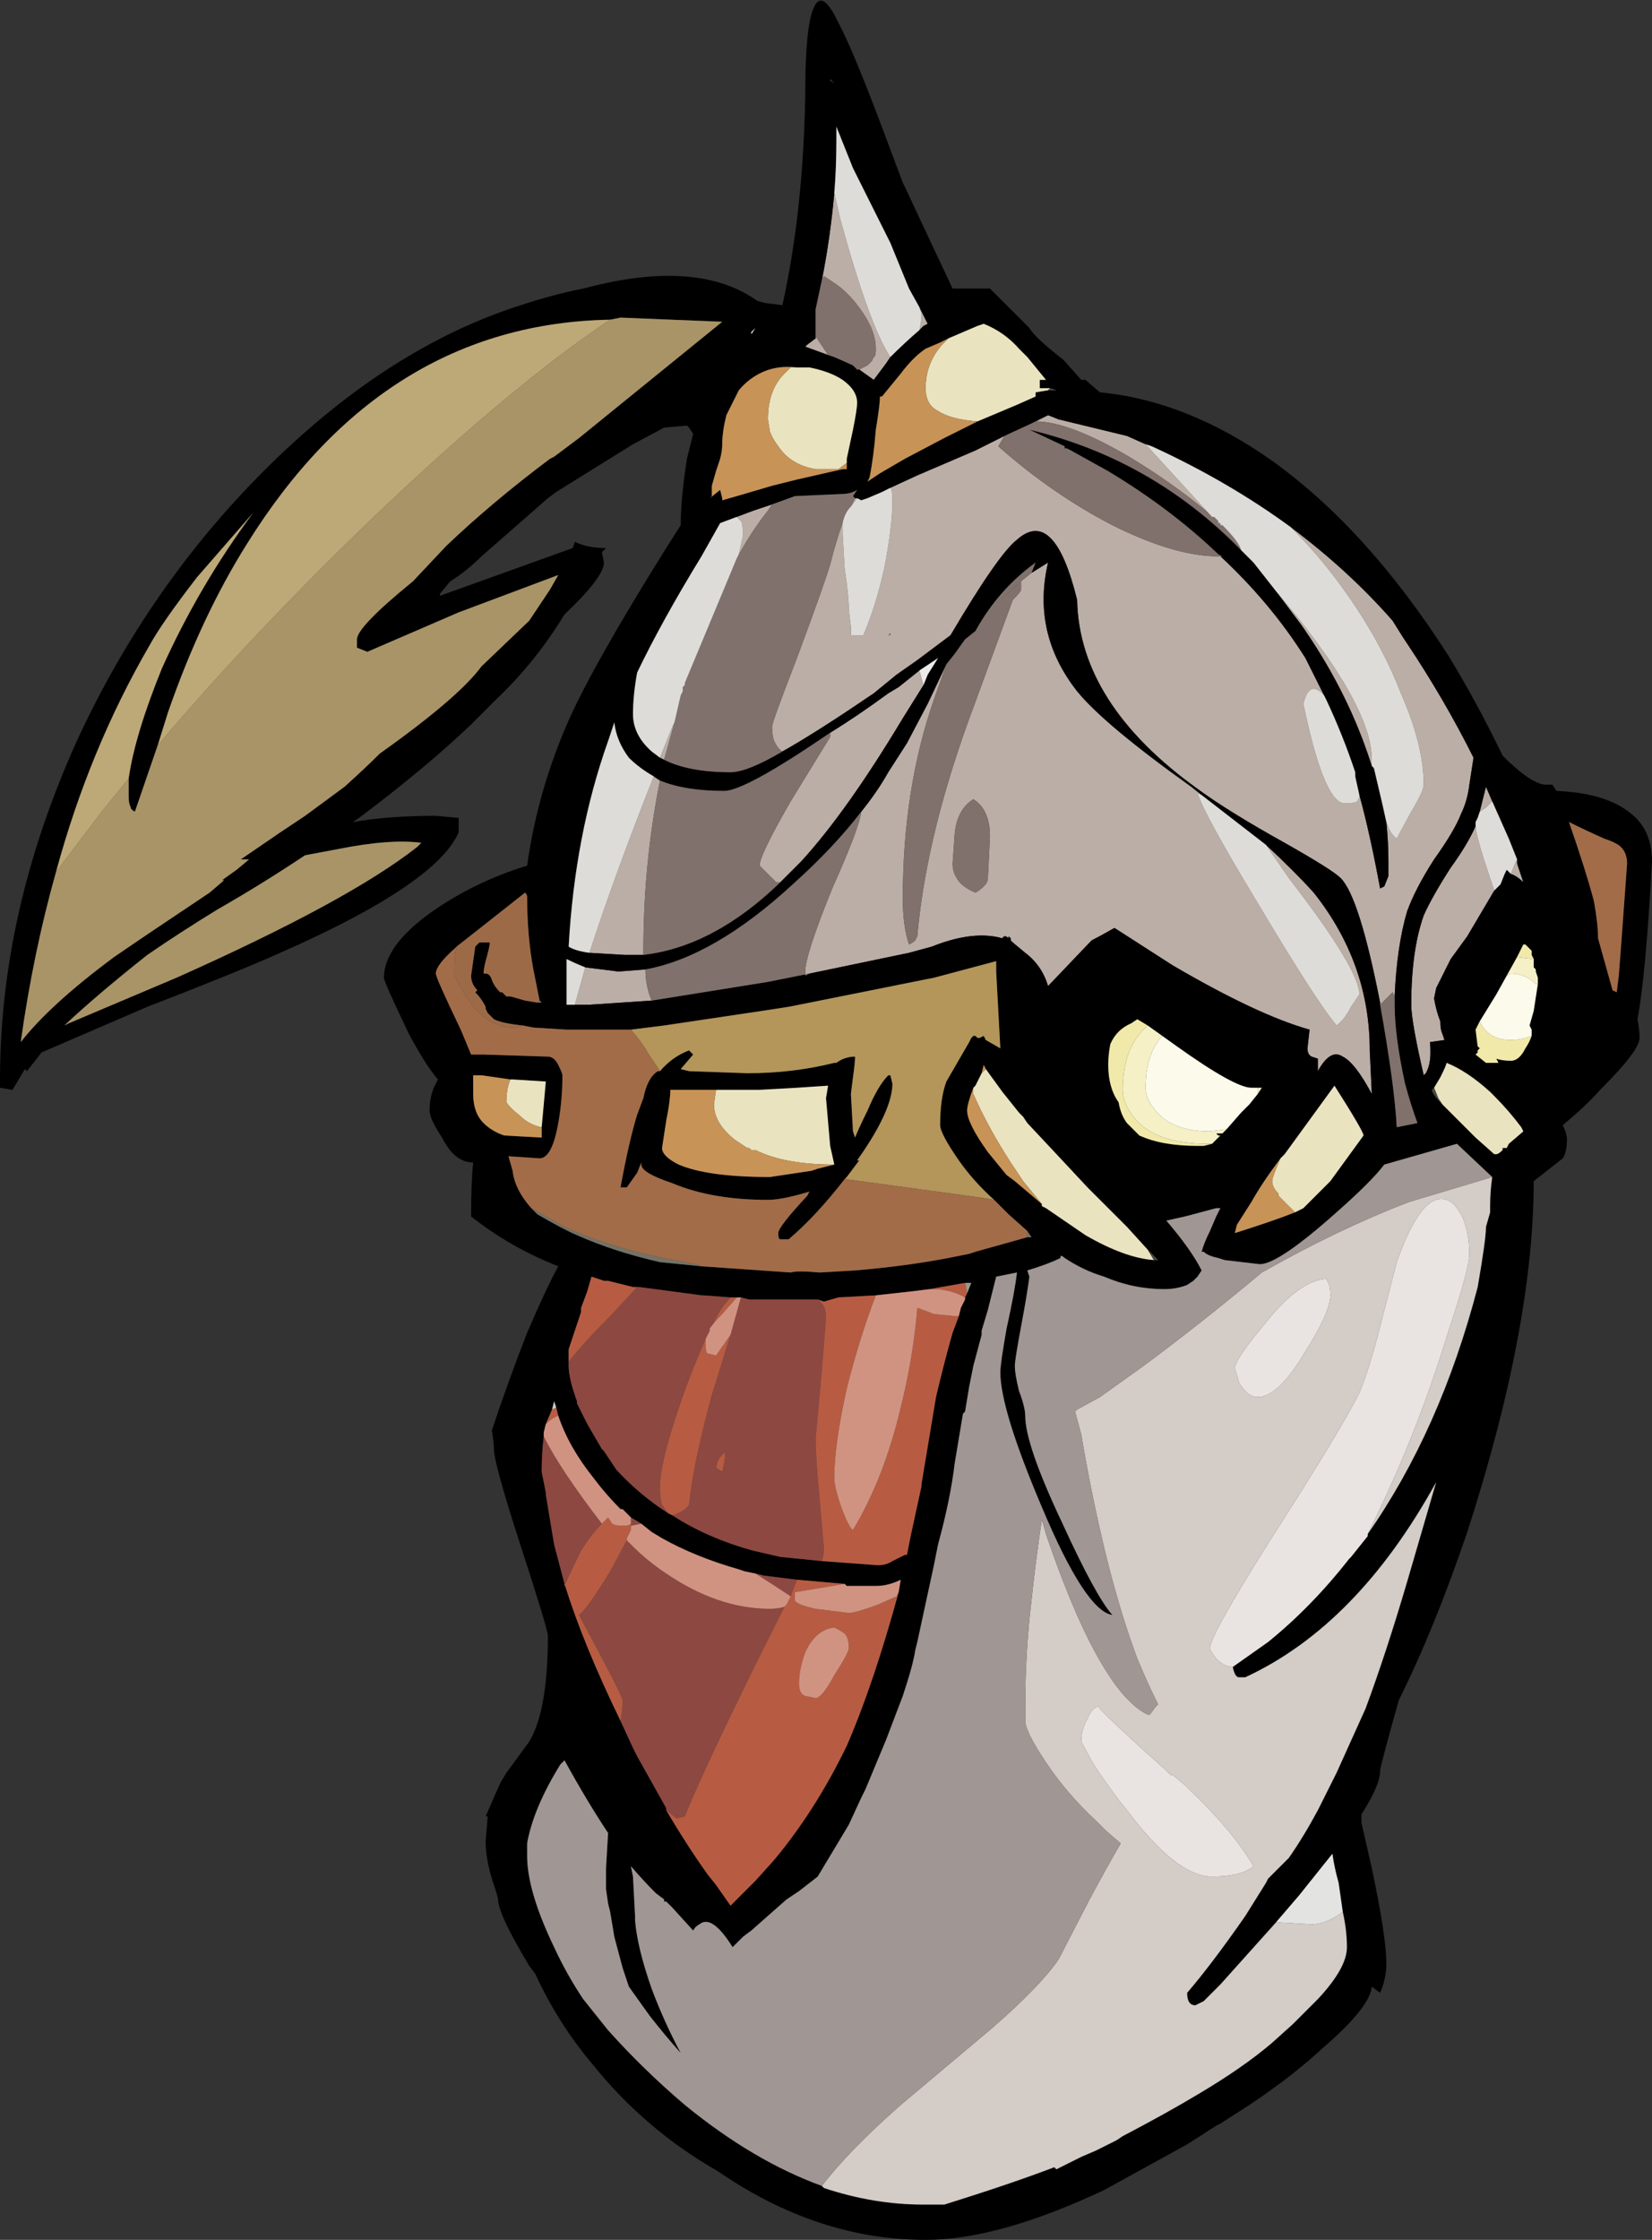 <?xml version="1.0" encoding="UTF-8" standalone="no"?>
<svg xmlns:ffdec="https://www.free-decompiler.com/flash" xmlns:xlink="http://www.w3.org/1999/xlink" ffdec:objectType="frame" height="377.65px" width="278.6px" xmlns="http://www.w3.org/2000/svg">
  <rect width="100%" height="100%" fill="#333333" stroke="none"/>
  <g transform="matrix(1.0, 0.0, 0.0, 1.0, 183.05, 193.55)">
    <use ffdec:characterId="1810" height="53.95" transform="matrix(7.0, 0.0, 0.0, 7.0, -183.05, -193.55)" width="39.8" xlink:href="#shape0"/>
  </g>
  <defs>
    <g id="shape0" transform="matrix(1.0, 0.0, 0.0, 1.0, 26.15, 27.65)">
      <path d="M4.95 -14.95 Q6.35 -13.9 7.4 -12.7 L7.65 -12.3 7.75 -12.15 Q8.65 -10.8 9.35 -9.4 L9.25 -8.75 Q9.2 -8.35 9.05 -8.05 8.9 -7.65 8.4 -6.95 7.95 -6.25 7.75 -5.7 7.5 -4.85 7.45 -3.65 L7.4 -3.75 7.1 -3.45 7.1 -3.5 Q6.6 -6.05 6.15 -6.5 5.95 -6.7 4.8 -7.35 3.45 -8.1 2.7 -8.65 -0.15 -10.7 -0.2 -13.2 -0.75 -15.45 -1.65 -14.65 -2.1 -14.3 -3.25 -12.35 L-4.05 -11.75 -4.55 -11.4 -5.1 -10.95 -5.25 -10.85 Q-6.5 -10.0 -7.3 -9.55 -7.4 -9.6 -7.5 -9.8 -7.55 -9.95 -7.55 -10.15 -7.55 -10.25 -6.95 -11.8 -6.3 -13.55 -6.15 -14.05 -6.0 -14.65 -5.85 -15.05 L-5.85 -14.8 -5.8 -13.95 Q-5.7 -13.3 -5.7 -12.95 L-5.65 -12.55 -5.65 -12.35 -5.35 -12.35 Q-5.05 -13.05 -4.85 -13.95 -4.65 -14.95 -4.65 -15.6 -4.65 -15.85 -4.7 -15.9 L-4.05 -16.2 -2.65 -16.8 -1.95 -17.15 -2.1 -16.9 Q-0.8 -15.75 0.65 -15.0 2.15 -14.25 3.2 -14.25 L3.3 -14.25 3.2 -14.3 Q4.45 -13.15 5.3 -11.8 L5.75 -10.9 Q5.4 -11.3 5.25 -10.7 5.75 -8.3 6.25 -8.3 6.5 -8.3 6.55 -8.35 L6.6 -8.45 6.6 -8.5 Q6.85 -7.6 7.1 -6.25 L7.2 -6.3 7.3 -6.55 7.3 -6.9 Q7.3 -7.35 7.25 -7.85 7.35 -7.55 7.5 -7.45 7.55 -7.55 7.85 -8.1 8.15 -8.6 8.15 -8.75 8.15 -9.7 7.6 -10.95 7.1 -12.25 6.15 -13.55 5.6 -14.3 4.95 -14.95 M-10.15 -9.35 L-10.25 -9.4 -9.95 -10.15 -9.9 -10.25 -10.15 -9.35 M-8.4 -15.2 L-8.0 -15.35 -7.55 -15.5 -7.65 -15.35 Q-8.05 -14.85 -8.4 -14.2 L-8.35 -14.3 -8.25 -14.75 Q-8.25 -15.05 -8.3 -15.1 L-8.4 -15.2 M-5.55 -15.65 L-5.5 -15.65 -5.65 -15.45 -5.55 -15.65 M-1.2 -17.5 L-0.9 -17.65 -0.65 -17.55 1.0 -17.15 1.45 -16.95 3.05 -15.2 2.9 -15.35 Q2.05 -16.05 1.05 -16.65 -0.4 -17.5 -1.2 -17.5 M3.75 -14.4 L4.05 -14.1 3.75 -14.4 M4.6 -13.4 Q6.9 -10.7 6.9 -9.35 L6.9 -9.2 6.8 -9.5 Q6.25 -11.1 5.2 -12.6 L4.6 -13.4 M9.8 -8.35 L9.65 -8.2 9.5 -8.1 9.65 -8.7 9.8 -8.35 M9.4 -7.75 Q9.4 -7.6 9.6 -6.95 9.8 -6.35 9.85 -6.2 L9.2 -5.1 8.8 -4.55 8.45 -3.85 8.4 -3.6 Q8.45 -3.3 8.55 -3.05 8.55 -2.85 8.6 -2.75 L8.65 -2.6 8.3 -2.55 Q8.35 -2.05 8.2 -1.8 L8.15 -1.75 Q7.85 -3.05 7.85 -3.45 7.85 -4.75 8.15 -5.6 8.35 -6.05 8.8 -6.75 9.2 -7.3 9.4 -7.75 M10.25 -6.6 L10.35 -6.85 10.4 -6.95 10.4 -6.85 10.55 -6.4 Q10.4 -6.55 10.25 -6.6 M-1.3 -13.85 L-0.9 -14.1 Q-1.3 -12.4 -0.2 -11.0 0.45 -10.2 2.55 -8.7 L2.8 -8.5 2.7 -8.55 Q2.85 -8.05 4.15 -5.9 5.55 -3.55 6.05 -2.95 6.25 -3.1 6.4 -3.4 L6.6 -3.7 Q6.6 -4.3 4.9 -6.5 L4.35 -7.3 Q5.05 -6.65 5.5 -6.15 6.85 -4.45 6.85 -2.35 L6.9 -1.3 Q6.5 -2.05 6.2 -2.2 5.9 -2.4 5.6 -1.85 L5.6 -2.15 5.45 -2.2 Q5.35 -2.25 5.35 -2.4 L5.4 -2.85 Q4.15 -3.2 2.1 -4.4 L0.7 -5.3 Q0.35 -5.1 0.15 -5.0 L-0.9 -3.9 Q-1.05 -4.4 -1.45 -4.7 L-1.75 -4.95 -1.8 -5.0 -1.8 -5.05 -1.85 -5.1 -1.85 -5.05 Q-1.95 -5.15 -2.0 -5.05 -2.7 -5.25 -3.7 -4.85 L-4.25 -4.7 -6.65 -4.2 -6.75 -4.15 -6.75 -4.25 Q-6.75 -4.65 -6.1 -6.25 -5.45 -7.7 -5.4 -8.1 -5.0 -8.6 -4.75 -9.05 L-4.3 -9.75 -3.8 -10.7 -3.35 -11.65 -3.65 -10.8 Q-4.4 -8.65 -4.4 -6.0 -4.4 -5.35 -4.25 -4.9 -4.15 -4.95 -4.1 -5.0 L-4.05 -5.1 Q-3.85 -7.4 -2.85 -10.2 L-1.75 -13.2 Q-1.55 -13.4 -1.55 -13.45 L-1.55 -13.65 -1.3 -13.85 M-6.05 -23.0 L-5.9 -22.35 Q-5.2 -19.8 -4.7 -19.05 L-4.8 -18.9 -5.1 -18.5 -5.45 -18.75 Q-5.35 -18.8 -5.25 -18.85 L-5.15 -18.95 -5.1 -19.05 Q-5.05 -19.05 -5.05 -19.25 -5.05 -19.65 -5.35 -20.1 -5.65 -20.55 -6.0 -20.8 L-6.3 -21.0 -6.35 -20.9 Q-6.15 -21.9 -6.05 -23.0 M-4.0 -19.7 Q-3.95 -19.9 -3.95 -20.05 L-3.95 -20.1 -4.0 -20.25 -3.8 -19.85 -3.9 -19.8 -4.0 -19.7 M-6.5 -19.55 L-6.2 -19.1 -6.75 -19.3 -6.7 -19.35 -6.5 -19.5 -6.5 -19.55 M-11.95 -4.7 Q-11.35 -6.55 -10.4 -8.95 L-10.25 -8.85 Q-10.65 -6.85 -10.65 -4.75 L-10.65 -4.65 -11.1 -4.65 -11.95 -4.7 M-6.15 -10.0 Q-5.5 -10.4 -4.75 -10.95 L-4.5 -11.1 -4.0 -11.5 -3.9 -11.15 -4.4 -10.35 Q-5.75 -8.1 -6.85 -6.9 L-7.35 -6.4 -7.45 -6.4 -7.85 -6.8 Q-7.85 -7.05 -7.1 -8.35 L-6.15 -9.9 -6.15 -10.0 M-12.05 -4.35 L-11.25 -4.25 -10.6 -4.3 Q-10.6 -3.9 -10.45 -3.55 L-11.95 -3.45 -12.3 -3.45 -12.05 -4.35 M-1.6 -13.6 L-1.65 -13.55 -2.0 -13.25 -1.6 -13.6 M-4.7 -12.35 L-4.7 -12.4 -4.75 -12.35 -4.7 -12.35 M-2.3 -7.5 Q-2.3 -8.15 -2.7 -8.4 -3.1 -8.15 -3.15 -7.55 L-3.2 -6.85 Q-3.2 -6.65 -3.1 -6.5 -3.0 -6.3 -2.65 -6.15 -2.55 -6.2 -2.45 -6.3 -2.35 -6.4 -2.35 -6.5 L-2.3 -7.5" fill="#bbaea6" fill-rule="evenodd" stroke="none"/>
      <path d="M4.95 -14.95 Q3.45 -16.05 1.6 -16.9 L1.45 -16.95 1.0 -17.15 -0.65 -17.55 -0.9 -17.65 -1.2 -17.5 -1.3 -17.45 -1.95 -17.15 -2.65 -16.8 -4.05 -16.2 -4.7 -15.9 -4.9 -15.8 -5.25 -15.65 -5.4 -15.6 -5.5 -15.65 -5.55 -15.65 -5.6 -15.7 -5.5 -15.85 Q-5.65 -15.75 -5.9 -15.75 L-7.0 -15.7 -7.55 -15.5 -8.0 -15.35 -8.4 -15.2 -8.8 -15.05 -9.25 -14.25 Q-10.2 -12.7 -10.8 -11.45 -10.9 -10.9 -10.9 -10.45 -10.9 -9.95 -10.45 -9.55 L-10.25 -9.4 -10.15 -9.35 Q-9.55 -9.05 -8.55 -9.05 -8.15 -9.05 -7.3 -9.55 -6.5 -10.0 -5.25 -10.85 L-5.1 -10.95 -4.55 -11.4 -4.05 -11.75 -3.25 -12.35 Q-2.1 -14.3 -1.65 -14.65 -0.75 -15.45 -0.2 -13.2 -0.15 -10.7 2.7 -8.65 3.45 -8.1 4.8 -7.35 5.95 -6.7 6.15 -6.5 6.6 -6.05 7.1 -3.5 L7.1 -3.45 Q7.45 -1.5 7.5 -0.5 L8.0 -0.6 Q7.85 -1.0 7.7 -1.55 7.45 -2.7 7.45 -3.45 L7.45 -3.65 Q7.5 -4.85 7.75 -5.7 7.95 -6.25 8.4 -6.95 8.9 -7.65 9.05 -8.05 9.2 -8.35 9.25 -8.75 L9.35 -9.4 Q8.65 -10.8 7.75 -12.15 L7.65 -12.3 7.4 -12.7 Q6.35 -13.9 4.95 -14.95 M4.05 -14.1 L4.6 -13.4 5.2 -12.6 Q6.25 -11.1 6.8 -9.5 L6.9 -9.2 6.95 -9.15 7.15 -8.3 7.25 -7.85 Q7.3 -7.35 7.3 -6.9 L7.3 -6.55 7.2 -6.3 7.1 -6.25 Q6.85 -7.6 6.6 -8.5 L6.5 -8.95 6.5 -9.05 Q6.2 -9.95 5.8 -10.8 L5.75 -10.9 5.3 -11.8 Q4.45 -13.15 3.2 -14.3 2.05 -15.4 0.55 -16.3 L-0.35 -16.8 -0.45 -16.85 -0.5 -16.85 -0.5 -16.9 -1.35 -17.3 Q1.6 -16.6 3.75 -14.4 L4.05 -14.1 M4.5 -16.55 Q6.8 -14.9 8.75 -11.85 9.45 -10.7 10.05 -9.45 10.75 -8.75 11.1 -8.75 L11.25 -8.75 11.35 -8.6 Q12.55 -8.55 13.15 -8.05 13.65 -7.65 13.65 -6.9 13.5 -4.15 13.3 -3.1 13.35 -2.85 13.35 -2.65 13.35 -2.35 12.45 -1.45 L12.4 -1.4 Q12.1 -1.05 11.5 -0.55 11.6 -0.35 11.6 -0.2 11.6 0.1 11.5 0.25 L10.8 0.8 Q10.8 4.3 9.2 9.25 8.4 11.6 7.55 13.3 7.1 14.9 7.1 15.0 7.1 15.35 6.65 16.05 L6.65 16.25 6.9 17.35 Q7.25 19.0 7.25 19.65 7.25 20.0 7.1 20.35 L6.9 20.2 Q6.85 20.7 5.75 21.65 5.0 22.35 3.95 23.05 L3.25 23.5 3.15 23.55 2.45 24.0 0.45 25.1 Q-2.1 26.3 -3.85 26.3 -6.45 26.3 -8.85 24.65 -10.6 23.65 -11.85 22.1 -12.7 21.1 -13.25 19.9 L-13.4 19.7 Q-14.15 18.45 -14.15 18.1 -14.15 18.05 -14.3 17.6 -14.45 17.1 -14.45 16.7 L-14.4 16.1 -14.45 16.1 -14.1 15.3 -13.95 15.05 -13.4 14.3 Q-12.95 13.55 -12.95 11.75 -12.95 11.6 -13.6 9.6 -14.25 7.6 -14.25 7.25 -14.25 7.1 -14.3 6.8 -13.9 5.6 -13.45 4.45 -13.0 3.4 -12.7 2.85 -13.85 2.4 -14.8 1.65 -14.8 0.8 -14.75 0.35 -15.2 0.35 -15.5 -0.25 -15.8 -0.7 -15.8 -0.9 -15.8 -1.2 -15.7 -1.45 L-15.6 -1.65 Q-15.9 -2.0 -16.3 -2.75 -16.9 -4.0 -16.9 -4.1 -16.9 -4.85 -15.8 -5.65 -14.75 -6.4 -13.45 -6.8 -13.2 -8.6 -12.45 -10.3 -11.85 -11.65 -10.1 -14.45 L-9.75 -15.0 Q-9.75 -15.65 -9.6 -16.6 L-9.45 -17.2 -9.55 -17.35 -9.6 -17.4 -10.15 -17.35 -10.9 -16.95 -12.75 -15.8 -12.95 -15.65 -14.55 -14.25 Q-14.9 -13.9 -15.3 -13.65 L-15.55 -13.35 -15.55 -13.3 -12.35 -14.45 -12.3 -14.6 Q-12.0 -14.45 -11.55 -14.45 L-11.65 -14.35 -11.6 -14.1 Q-11.6 -13.75 -12.55 -12.85 -13.25 -11.7 -14.2 -10.8 L-14.8 -10.2 Q-15.9 -9.15 -17.5 -7.95 L-17.65 -7.85 Q-16.8 -8.0 -15.65 -8.0 L-15.1 -7.95 -15.1 -7.6 Q-15.65 -6.35 -19.4 -4.7 -20.4 -4.25 -22.6 -3.4 L-25.15 -2.3 -25.5 -1.85 -25.55 -1.9 -25.85 -1.4 -26.15 -1.45 -26.15 -1.65 Q-26.15 -5.7 -24.3 -9.8 -22.55 -13.6 -19.65 -16.45 -16.75 -19.3 -13.6 -20.3 -12.85 -20.55 -12.1 -20.7 L-11.9 -20.75 Q-9.3 -21.4 -7.9 -20.4 L-7.7 -20.35 -7.3 -20.3 Q-6.8 -22.55 -6.75 -25.35 L-6.75 -25.4 Q-6.75 -27.0 -6.55 -27.45 -6.35 -27.95 -5.95 -27.1 -5.6 -26.45 -4.85 -24.45 L-4.4 -23.25 -4.35 -23.15 Q-3.65 -21.65 -3.2 -20.7 L-2.3 -20.7 -1.35 -19.75 Q-1.2 -19.5 -0.55 -19.0 L-0.5 -18.95 -0.1 -18.5 0.0 -18.5 0.35 -18.2 Q2.45 -18.0 4.5 -16.55 M9.8 -8.35 L9.65 -8.7 9.5 -8.1 9.45 -7.95 9.4 -7.85 9.4 -7.75 Q9.2 -7.3 8.8 -6.75 8.35 -6.05 8.15 -5.6 7.85 -4.75 7.85 -3.45 7.85 -3.05 8.15 -1.75 L8.2 -1.8 Q8.35 -2.05 8.3 -2.55 L8.65 -2.6 8.6 -2.75 Q8.55 -2.85 8.55 -3.05 8.45 -3.3 8.4 -3.6 L8.45 -3.85 8.8 -4.55 9.2 -5.1 9.85 -6.2 10.0 -6.35 10.1 -6.6 10.15 -6.7 10.25 -6.6 Q10.4 -6.55 10.55 -6.4 L10.4 -6.85 10.4 -6.95 10.2 -7.45 9.8 -8.35 M9.9 -8.1 L9.9 -8.1 M2.8 -8.5 L2.55 -8.7 Q0.45 -10.2 -0.2 -11.0 -1.3 -12.4 -0.9 -14.1 L-1.3 -13.85 -1.2 -14.1 Q-2.1 -13.45 -2.65 -12.45 L-2.9 -12.25 -3.15 -11.9 -3.35 -11.65 -3.8 -10.7 -4.3 -9.75 -4.75 -9.05 Q-5.0 -8.6 -5.4 -8.1 -6.05 -7.25 -7.05 -6.35 -8.95 -4.6 -10.6 -4.3 L-11.25 -4.25 -12.05 -4.35 Q-12.3 -4.45 -12.5 -4.55 L-12.5 -3.45 -12.3 -3.45 -11.95 -3.45 -10.45 -3.55 -7.65 -4.0 -6.65 -4.2 -4.25 -4.7 -3.7 -4.85 Q-2.7 -5.25 -2.0 -5.05 -1.95 -5.15 -1.85 -5.05 L-1.85 -5.1 -1.8 -5.05 -1.8 -5.0 -1.75 -4.95 -1.45 -4.7 Q-1.05 -4.4 -0.9 -3.9 L0.15 -5.0 Q0.35 -5.1 0.7 -5.3 L2.1 -4.4 Q4.15 -3.2 5.4 -2.85 L5.35 -2.4 Q5.35 -2.25 5.45 -2.2 L5.6 -2.15 5.6 -1.85 Q5.9 -2.4 6.2 -2.2 6.5 -2.05 6.9 -1.3 L6.85 -2.35 Q6.85 -4.45 5.5 -6.15 5.05 -6.65 4.35 -7.3 L2.8 -8.5 M3.05 -0.1 L3.25 -0.3 3.2 -0.3 3.15 -0.35 3.3 -0.35 3.4 -0.45 3.75 -0.85 3.95 -1.05 4.15 -1.3 4.25 -1.45 4.15 -1.45 4.0 -1.45 Q3.6 -1.45 2.2 -2.45 L1.85 -2.7 1.5 -2.95 1.25 -3.1 1.1 -3.0 Q0.75 -2.85 0.6 -2.5 0.55 -2.25 0.55 -2.0 0.55 -1.45 0.8 -1.1 0.85 -0.8 1.0 -0.6 L1.3 -0.3 Q1.85 -0.05 2.7 -0.05 L2.85 -0.05 3.05 -0.1 M10.8 -4.55 L10.75 -4.65 10.75 -4.75 10.6 -4.9 10.55 -4.9 10.4 -4.6 10.15 -4.15 9.9 -3.7 9.5 -3.05 9.4 -2.85 9.45 -2.45 9.5 -2.4 9.45 -2.35 9.45 -2.3 9.4 -2.25 9.65 -2.05 9.95 -2.05 9.9 -2.15 Q10.05 -2.1 10.25 -2.1 10.45 -2.1 10.6 -2.4 10.7 -2.55 10.75 -2.7 L10.75 -2.85 10.7 -2.95 10.8 -3.3 10.9 -3.95 10.9 -4.1 10.85 -4.25 10.85 -4.3 10.8 -4.35 10.8 -4.55 M5.4 1.3 L5.9 0.8 6.7 -0.3 Q6.7 -0.4 6.0 -1.5 L4.8 0.15 4.7 0.25 Q4.25 0.85 4.0 1.3 L3.65 1.85 3.6 2.05 Q4.55 1.75 5.05 1.55 L5.25 1.45 5.4 1.3 M8.4 -1.45 L8.35 -1.4 Q8.35 -1.3 8.6 -1.05 L9.4 -0.25 9.85 0.15 9.9 0.15 Q9.95 0.15 10.05 0.05 L10.05 0.0 10.15 0.0 10.2 -0.1 10.55 -0.4 10.5 -0.5 Q10.2 -0.9 9.85 -1.25 L9.75 -1.35 Q9.2 -1.85 8.7 -2.05 8.7 -2.0 8.55 -1.7 L8.4 -1.45 M12.5 -7.45 Q12.05 -7.65 11.65 -7.85 12.05 -6.7 12.25 -5.95 12.35 -5.4 12.35 -5.05 L12.7 -3.8 12.8 -3.75 12.85 -4.15 12.9 -4.8 13.05 -6.85 Q13.05 -7.1 12.9 -7.25 12.8 -7.35 12.5 -7.45 M-24.5 -3.0 L-21.9 -4.1 Q-17.75 -5.95 -16.1 -7.25 L-16.0 -7.35 Q-16.75 -7.45 -18.0 -7.2 L-18.8 -7.05 Q-19.85 -6.35 -20.9 -5.75 -21.8 -5.2 -22.6 -4.65 -23.8 -3.7 -24.6 -2.95 L-24.5 -3.0 M-24.8 -6.65 Q-25.35 -4.7 -25.65 -2.55 -24.95 -3.45 -23.4 -4.6 -22.6 -5.15 -21.1 -6.15 L-20.75 -6.45 -20.8 -6.45 -20.45 -6.7 -20.15 -6.95 -20.35 -6.95 -19.4 -7.6 -18.8 -8.0 -17.85 -8.7 Q-17.35 -9.15 -17.0 -9.5 -15.1 -10.85 -14.55 -11.6 L-13.4 -12.7 -12.9 -13.45 -12.7 -13.8 -15.1 -12.9 -17.3 -11.95 -17.55 -12.05 -17.55 -12.25 Q-17.55 -12.55 -16.2 -13.65 L-15.4 -14.5 Q-14.3 -15.55 -12.9 -16.6 L-12.8 -16.65 -12.2 -17.1 -8.75 -19.9 -11.2 -20.0 -11.45 -19.95 Q-16.9 -19.85 -20.2 -14.55 -21.3 -12.8 -22.1 -10.5 L-22.35 -9.7 -22.9 -8.1 Q-23.0 -8.15 -23.0 -8.2 -23.05 -8.3 -23.05 -8.45 L-23.05 -8.9 Q-22.9 -9.95 -22.25 -11.55 -21.35 -13.55 -20.05 -15.3 L-21.4 -13.75 Q-22.25 -12.65 -22.55 -12.1 -24.0 -9.6 -24.8 -6.65 M-4.0 -20.25 L-4.25 -20.7 -4.7 -21.8 -5.6 -23.6 -6.0 -24.6 -6.0 -24.3 Q-6.0 -23.6 -6.05 -23.0 -6.15 -21.9 -6.35 -20.9 L-6.5 -20.2 -6.5 -19.55 -6.5 -19.5 -6.7 -19.35 -6.75 -19.3 -6.2 -19.1 -6.05 -19.05 -5.6 -18.85 -5.5 -18.75 -5.45 -18.75 -5.1 -18.5 -4.8 -18.9 -4.7 -19.05 Q-4.35 -19.4 -4.0 -19.7 L-3.9 -19.8 -3.8 -19.85 -4.0 -20.25 M-6.15 -25.75 L-6.15 -25.7 -6.05 -25.65 -6.15 -25.75 M-8.05 -19.65 L-7.95 -19.75 -8.05 -19.6 -8.05 -19.65 M-6.95 -18.8 Q-7.4 -18.85 -7.75 -18.7 -8.1 -18.55 -8.35 -18.25 L-8.65 -17.65 Q-8.75 -17.25 -8.75 -16.95 -8.75 -16.8 -8.8 -16.6 L-8.9 -16.3 -9.0 -15.95 -9.0 -15.7 -9.05 -15.65 -8.8 -15.85 -8.75 -15.65 -8.75 -15.6 -8.4 -15.7 -7.55 -15.95 -6.95 -16.1 -5.85 -16.35 -5.75 -16.35 -5.75 -16.5 -5.75 -16.6 -5.6 -17.3 Q-5.5 -17.8 -5.5 -17.95 -5.5 -18.25 -5.85 -18.5 -6.15 -18.7 -6.65 -18.8 L-6.95 -18.8 M-0.85 -18.3 L-1.1 -18.3 -1.1 -18.5 -0.95 -18.5 -1.4 -19.05 -1.6 -19.25 Q-1.95 -19.65 -2.45 -19.85 L-2.6 -19.8 -3.3 -19.5 -3.5 -19.4 -3.85 -19.25 Q-4.15 -19.05 -4.45 -18.65 L-4.9 -18.1 -4.95 -18.1 Q-4.95 -17.9 -5.05 -17.3 -5.1 -16.65 -5.2 -16.15 L-5.25 -16.05 -4.95 -16.25 -4.35 -16.6 -3.4 -17.1 -2.6 -17.5 -1.65 -17.9 -1.2 -18.1 -1.2 -18.2 -0.9 -18.25 -0.7 -18.25 -0.85 -18.3 M-13.15 -3.55 L-13.3 -4.3 Q-13.45 -5.1 -13.45 -6.05 -13.45 -6.1 -13.5 -6.15 L-14.45 -5.4 -15.15 -4.85 -15.2 -4.8 Q-15.65 -4.4 -15.65 -4.2 -15.65 -4.1 -15.05 -2.85 L-14.8 -2.25 -14.5 -2.25 -12.95 -2.2 Q-12.8 -2.2 -12.7 -2.0 -12.6 -1.8 -12.6 -1.75 -12.6 -1.15 -12.7 -0.6 -12.85 0.25 -13.15 0.25 L-13.9 0.2 -13.8 0.55 Q-13.75 1.0 -13.35 1.45 L-13.2 1.6 Q-12.6 1.95 -12.25 2.1 -11.35 2.5 -10.25 2.75 L-9.25 2.85 -7.1 3.0 Q-6.95 2.95 -6.4 3.0 L-5.55 2.95 Q-4.35 2.85 -3.3 2.65 L-2.8 2.55 -2.65 2.5 -1.4 2.15 -1.3 2.15 -1.4 2.0 -1.85 1.6 -2.2 1.25 Q-2.7 0.8 -3.05 0.3 -3.5 -0.35 -3.5 -0.55 -3.5 -1.2 -3.35 -1.6 L-2.8 -2.55 -2.75 -2.65 -2.7 -2.7 -2.65 -2.7 -2.6 -2.65 Q-2.6 -2.7 -2.6 -2.65 L-2.55 -2.65 -2.45 -2.7 -2.4 -2.6 -2.05 -2.4 -2.15 -4.25 -2.15 -4.5 -3.65 -4.1 -7.15 -3.4 -7.8 -3.3 -10.15 -2.95 -10.95 -2.85 -12.5 -2.85 -13.3 -2.9 -13.55 -2.95 Q-14.05 -3.0 -14.25 -3.1 L-14.4 -3.25 -14.45 -3.35 -14.45 -3.4 Q-14.55 -3.6 -14.7 -3.75 L-14.65 -3.8 Q-14.8 -3.95 -14.8 -4.15 L-14.7 -4.85 -14.6 -4.95 -14.35 -4.95 Q-14.35 -4.85 -14.45 -4.5 -14.5 -4.3 -14.5 -4.2 L-14.45 -4.2 Q-14.35 -4.2 -14.3 -4.05 -14.25 -3.9 -14.1 -3.75 L-14.05 -3.75 -13.95 -3.65 -13.85 -3.65 -13.5 -3.55 -13.2 -3.5 -13.1 -3.5 -13.15 -3.55 M-10.4 -8.95 Q-10.75 -9.15 -11.0 -9.4 -11.3 -9.8 -11.35 -10.25 L-11.5 -9.8 Q-12.3 -7.55 -12.45 -4.85 -12.3 -4.75 -11.95 -4.7 L-11.1 -4.65 -10.65 -4.65 Q-8.95 -4.85 -7.35 -6.4 L-6.85 -6.9 Q-5.75 -8.1 -4.4 -10.35 L-3.9 -11.15 -3.8 -11.4 -3.55 -11.8 -4.0 -11.5 -4.5 -11.1 -4.75 -10.95 Q-5.5 -10.4 -6.15 -10.0 -8.2 -8.6 -8.7 -8.6 -9.65 -8.6 -10.25 -8.85 L-10.4 -8.95 M-5.8 0.75 Q-6.5 1.65 -7.15 2.2 L-7.35 2.2 Q-7.4 2.2 -7.4 2.05 -7.4 1.9 -6.7 1.15 L-6.65 1.05 Q-7.3 1.25 -7.65 1.25 -9.0 1.25 -9.95 0.85 -10.7 0.6 -10.7 0.4 L-10.7 0.35 -10.8 0.6 -11.05 0.95 -11.2 0.95 Q-11.0 -0.15 -10.8 -0.8 L-10.65 -1.2 Q-10.55 -1.7 -10.3 -1.85 L-10.25 -1.85 Q-9.95 -2.2 -9.55 -2.35 L-9.45 -2.25 -9.75 -1.9 -9.55 -1.85 -8.15 -1.8 Q-7.05 -1.8 -6.05 -2.05 L-6.0 -2.05 Q-5.8 -2.2 -5.55 -2.2 -5.55 -2.05 -5.6 -1.7 L-5.65 -1.3 -5.6 -0.4 -5.55 -0.25 Q-5.45 -0.5 -5.25 -0.9 -5.0 -1.5 -4.75 -1.75 L-4.7 -1.75 -4.65 -1.55 Q-4.65 -0.9 -5.5 0.3 L-5.45 0.3 -5.75 0.7 -5.8 0.75 M-13.85 -1.65 L-14.55 -1.75 -14.75 -1.75 -14.75 -1.3 Q-14.75 -0.85 -14.5 -0.6 -14.3 -0.4 -14.0 -0.3 L-13.1 -0.25 -13.1 -0.5 -13.0 -1.6 -13.8 -1.65 -13.85 -1.65 M-8.9 -1.4 L-10.0 -1.4 Q-10.0 -1.15 -10.1 -0.65 L-10.2 0.0 Q-10.2 0.2 -9.8 0.4 -9.1 0.7 -7.6 0.7 L-6.6 0.55 -6.45 0.5 -6.05 0.4 -6.15 -0.05 Q-6.2 -0.6 -6.25 -1.2 L-6.2 -1.5 -6.95 -1.45 -7.85 -1.4 -8.9 -1.4 M-2.5 -1.8 L-2.65 -1.5 -2.7 -1.45 Q-2.85 -1.05 -2.85 -0.9 -2.85 -0.6 -2.35 0.1 L-1.9 0.65 -1.7 0.8 -1.05 1.35 -1.05 1.4 -0.95 1.45 0.0 2.1 Q0.95 2.65 1.65 2.7 L1.75 2.7 1.5 2.45 1.0 1.9 0.05 0.95 -0.65 0.2 -1.4 -0.6 -1.5 -0.75 -1.6 -0.85 -2.0 -1.35 -2.4 -1.9 -2.45 -2.0 -2.5 -1.8 M-2.9 3.25 L-3.75 3.4 -4.15 3.45 -5.05 3.55 -5.95 3.6 -6.3 3.7 -6.45 3.65 -8.1 3.65 -8.3 3.6 -8.4 3.6 -8.55 3.6 -9.2 3.55 -9.25 3.55 -10.75 3.35 -10.9 3.35 -11.5 3.2 -11.6 3.2 -11.9 3.1 -12.0 3.45 -12.15 3.85 -12.15 3.95 -12.45 4.85 -12.45 5.15 -12.45 5.25 Q-12.45 5.55 -12.25 6.1 L-12.25 6.15 -12.0 6.65 -11.65 7.25 -11.6 7.3 -11.3 7.75 Q-10.75 8.35 -10.05 8.8 L-9.95 8.85 Q-9.1 9.4 -8.0 9.7 L-7.35 9.85 -6.35 9.95 -5.0 10.05 Q-4.8 10.05 -4.65 9.95 L-4.35 9.8 -4.3 9.8 -4.2 9.3 -3.95 8.15 -3.95 8.1 -3.6 6.0 Q-3.4 5.15 -3.2 4.45 L-3.05 4.05 -3.0 3.85 -2.9 3.65 -2.9 3.6 -2.85 3.5 -2.75 3.25 -2.9 3.25 M9.8 0.7 L8.95 -0.1 7.2 0.4 Q6.9 0.8 6.05 1.55 4.65 2.8 4.2 2.8 L3.35 2.7 3.2 2.65 Q2.95 2.6 2.85 2.5 L2.8 2.5 Q2.85 2.3 3.0 2.0 L3.15 1.65 3.25 1.45 3.15 1.45 2.4 1.65 1.95 1.75 Q2.55 2.45 2.8 2.95 L2.7 3.1 2.6 3.2 2.45 3.3 Q2.2 3.4 1.9 3.4 1.15 3.4 0.45 3.1 -0.05 2.95 -0.5 2.65 -0.55 2.6 -0.6 2.6 L-0.6 2.65 Q-0.9 2.8 -1.4 2.95 L-1.35 3.1 Q-1.4 3.5 -1.55 4.3 -1.7 5.1 -1.7 5.25 -1.7 5.45 -1.6 5.85 -1.45 6.25 -1.45 6.45 -1.45 7.15 -0.55 9.05 0.25 10.8 0.65 11.25 0.0 11.15 -1.05 8.65 -2.05 6.3 -2.05 5.4 -2.05 5.2 -1.9 4.35 -1.7 3.45 -1.65 3.0 L-2.15 3.1 -2.35 3.9 -2.5 4.4 -2.5 4.5 -2.7 5.25 -2.8 5.75 -2.9 6.35 -2.95 6.4 -3.15 7.6 Q-3.25 8.45 -3.55 9.55 L-3.65 10.05 -4.05 11.9 -4.1 12.1 Q-4.15 12.45 -4.4 13.2 L-4.8 14.25 -5.3 15.45 -5.4 15.65 -5.7 16.3 -6.45 17.55 -6.9 17.9 -7.2 18.1 -8.05 18.85 -8.25 19.0 -8.5 19.25 Q-9.0 18.45 -9.3 18.7 -9.4 18.75 -9.45 18.85 L-9.95 18.3 -10.1 18.15 -10.15 18.15 -10.15 18.1 -10.35 17.95 Q-10.65 17.65 -10.95 17.3 L-10.9 17.55 -10.85 18.5 -10.85 18.6 Q-10.8 19.25 -10.45 20.25 -10.15 21.05 -9.75 21.8 -10.15 21.35 -10.5 20.9 L-11.0 20.2 -11.15 19.75 -11.35 19.0 -11.45 18.4 -11.5 18.2 -11.55 17.85 -11.55 17.35 -11.5 16.5 Q-12.0 15.75 -12.55 14.75 L-12.65 14.85 Q-13.3 15.9 -13.45 16.75 L-13.45 17.05 Q-13.45 17.9 -12.8 19.25 -12.5 19.9 -12.1 20.5 L-11.5 21.25 Q-10.65 22.2 -9.65 23.05 -8.0 24.4 -6.35 25.0 L-6.3 25.05 Q-5.1 25.45 -3.9 25.45 L-3.4 25.45 Q-1.8 24.95 -0.75 24.55 L-0.7 24.6 -0.1 24.3 0.25 24.15 0.75 23.9 0.9 23.8 Q1.95 23.25 2.7 22.8 3.8 22.15 4.5 21.55 L5.0 21.1 5.6 20.5 Q6.3 19.75 6.3 19.25 6.3 18.85 6.2 18.4 L6.1 17.7 Q6.0 17.35 5.95 17.0 L5.15 18.0 4.55 18.7 3.25 20.15 2.85 20.55 Q2.75 20.6 2.65 20.65 2.45 20.65 2.45 20.35 3.05 19.65 3.85 18.5 L4.35 17.7 4.4 17.6 4.9 17.1 Q5.25 16.6 5.6 15.95 L6.05 15.05 6.75 13.5 Q7.25 12.15 7.75 10.45 L8.45 8.05 Q6.55 11.5 3.85 12.75 L3.7 12.75 Q3.6 12.75 3.55 12.5 L4.4 11.9 Q5.45 11.05 6.35 9.9 L6.4 9.85 6.8 9.35 6.8 9.3 Q8.55 6.8 9.45 3.35 9.65 2.2 9.65 1.9 L9.75 1.55 9.75 1.4 Q9.75 1.05 9.8 0.7 M-7.95 10.25 L-8.2 10.2 -8.35 10.15 Q-9.4 9.85 -10.2 9.4 L-10.45 9.25 -10.7 9.05 -10.95 8.9 -11.15 8.7 -11.2 8.7 Q-11.55 8.35 -11.85 7.95 -12.45 7.2 -12.7 6.45 L-12.75 6.25 -12.8 6.1 -12.85 6.3 -13.0 6.65 -13.05 6.85 -13.05 6.9 -13.05 6.95 Q-13.1 7.35 -13.1 7.8 L-13.0 8.3 -13.0 8.35 -12.8 9.55 -12.55 10.5 Q-12.1 11.95 -11.2 13.8 L-10.9 14.45 -10.8 14.65 -10.1 15.9 -10.1 15.95 Q-9.6 16.8 -9.1 17.5 L-8.9 17.75 -8.55 18.25 -7.95 17.65 -7.5 17.15 Q-6.5 15.95 -5.75 14.4 -5.1 12.9 -4.5 10.7 L-4.45 10.4 Q-4.75 10.55 -5.05 10.55 L-5.75 10.55 -5.8 10.5 -6.95 10.4 -7.75 10.3 -7.95 10.25" fill="#000000" fill-rule="evenodd" stroke="none"/>
      <path d="M-4.0 -11.5 L-3.55 -11.8 -3.8 -11.4 -3.9 -11.15 -4.0 -11.5" fill="#ebebe9" fill-rule="evenodd" stroke="none"/>
      <path d="M-8.05 -19.65 L-8.05 -19.6 -7.95 -19.75 -8.05 -19.65" fill="#ffffff" fill-rule="evenodd" stroke="none"/>
      <path d="M-6.35 25.0 Q-5.7 24.15 -4.45 23.05 L-2.25 21.2 Q-1.1 20.2 -0.65 19.55 L0.1 18.1 Q0.5 17.35 0.85 16.75 L0.5 16.45 0.25 16.2 Q-0.45 15.55 -0.95 14.8 -1.45 14.05 -1.45 13.8 L-1.45 13.45 Q-1.45 12.15 -1.3 10.9 -1.2 9.95 -1.05 8.95 L-0.95 9.3 Q-0.2 11.5 0.5 12.6 1.0 13.4 1.5 13.65 L1.55 13.65 1.7 13.45 1.75 13.4 Q1.5 12.9 1.25 12.3 0.5 10.3 -0.05 7.2 L-0.1 6.9 -0.25 6.35 -0.2 6.3 0.35 6.0 1.4 5.25 Q2.75 4.25 4.25 3.0 6.1 1.95 7.8 1.3 L9.8 0.7 Q9.75 1.05 9.75 1.4 L9.75 1.55 9.65 1.9 Q9.65 2.2 9.45 3.35 8.55 6.8 6.8 9.3 7.15 8.6 7.5 7.8 8.2 6.2 8.75 4.4 9.25 2.9 9.25 2.55 9.25 2.1 9.1 1.7 8.9 1.3 8.7 1.25 8.1 1.05 7.5 2.75 L7.1 4.3 Q6.85 5.3 6.6 5.9 6.15 6.8 4.45 9.45 3.0 11.75 3.0 12.05 3.0 12.1 3.15 12.3 3.35 12.5 3.55 12.5 3.6 12.75 3.7 12.75 L3.85 12.75 Q6.55 11.5 8.45 8.05 L7.75 10.45 Q7.25 12.15 6.75 13.5 L6.05 15.05 5.6 15.95 Q5.25 16.6 4.9 17.1 L4.4 17.6 4.35 17.7 3.85 18.5 Q3.05 19.65 2.45 20.35 2.45 20.65 2.65 20.65 2.75 20.6 2.85 20.55 L3.25 20.15 4.55 18.7 4.6 18.65 5.45 18.7 Q5.8 18.7 6.2 18.4 6.3 18.85 6.3 19.25 6.3 19.75 5.6 20.5 L5.0 21.1 4.5 21.55 Q3.8 22.15 2.7 22.8 1.95 23.25 0.9 23.8 L0.75 23.9 0.25 24.15 -0.1 24.3 -0.7 24.6 -0.75 24.55 Q-1.8 24.95 -3.4 25.45 L-3.9 25.45 Q-5.1 25.45 -6.3 25.05 L-6.35 25.0 M5.85 3.25 L5.8 3.15 Q5.15 3.2 4.35 4.2 3.6 5.1 3.6 5.3 L3.7 5.65 Q3.9 6.0 4.15 6.0 4.65 6.0 5.3 4.9 5.9 3.95 5.9 3.55 5.9 3.35 5.85 3.25 M0.3 13.45 Q0.15 13.5 0.05 13.75 -0.1 14.0 -0.1 14.3 L0.2 14.85 Q0.5 15.3 0.8 15.7 L1.0 15.95 Q2.2 17.55 3.05 17.55 3.75 17.55 4.05 17.3 3.55 16.45 2.5 15.45 L2.4 15.35 2.1 15.1 2.05 15.1 1.95 15.0 Q0.55 13.75 0.3 13.45" fill="#d3ccc7" fill-rule="evenodd" stroke="none"/>
      <path d="M4.55 18.7 L5.15 18.0 5.95 17.0 Q6.0 17.35 6.1 17.7 L6.2 18.4 Q5.8 18.7 5.45 18.7 L4.6 18.65 4.55 18.7" fill="#e3e3e1" fill-rule="evenodd" stroke="none"/>
      <path d="M7.45 -3.65 L7.45 -3.45 Q7.45 -2.7 7.7 -1.55 7.85 -1.0 8.0 -0.6 L7.5 -0.5 Q7.45 -1.5 7.1 -3.45 L7.4 -3.75 7.45 -3.65 M-7.3 -9.55 Q-8.15 -9.05 -8.55 -9.05 -9.55 -9.05 -10.15 -9.35 L-9.9 -10.25 -9.75 -10.9 -9.7 -11.0 -9.7 -11.1 -9.65 -11.15 -9.65 -11.2 -8.4 -14.2 Q-8.05 -14.85 -7.65 -15.35 L-7.55 -15.5 -7.0 -15.7 -5.9 -15.75 Q-5.65 -15.75 -5.5 -15.85 L-5.6 -15.7 -5.55 -15.65 -5.65 -15.45 Q-5.8 -15.3 -5.85 -15.05 -6.0 -14.65 -6.15 -14.05 -6.3 -13.55 -6.95 -11.8 -7.55 -10.25 -7.55 -10.15 -7.55 -9.95 -7.5 -9.8 -7.4 -9.6 -7.3 -9.55 M-1.95 -17.15 L-1.3 -17.45 -1.2 -17.5 Q-0.4 -17.5 1.05 -16.65 2.05 -16.05 2.9 -15.35 L3.05 -15.2 3.1 -15.2 3.2 -15.1 3.2 -15.05 3.25 -15.05 3.25 -15.0 3.3 -15.0 Q3.7 -14.6 3.75 -14.4 1.6 -16.6 -1.35 -17.3 L-0.5 -16.9 -0.5 -16.85 -0.45 -16.85 -0.35 -16.8 0.55 -16.3 Q2.05 -15.4 3.2 -14.3 L3.3 -14.25 3.2 -14.25 Q2.15 -14.25 0.65 -15.0 -0.8 -15.75 -2.1 -16.9 L-1.95 -17.15 M-1.3 -13.85 L-1.55 -13.65 -1.55 -13.45 Q-1.55 -13.4 -1.75 -13.2 L-2.85 -10.2 Q-3.85 -7.4 -4.05 -5.1 L-4.1 -5.0 Q-4.15 -4.95 -4.25 -4.9 -4.4 -5.35 -4.4 -6.0 -4.4 -8.65 -3.65 -10.8 L-3.35 -11.65 -3.15 -11.9 -2.9 -12.25 -2.65 -12.45 Q-2.1 -13.45 -1.2 -14.1 L-1.3 -13.85 M-5.4 -8.1 Q-5.45 -7.7 -6.1 -6.25 -6.75 -4.65 -6.75 -4.25 L-6.75 -4.15 -6.65 -4.2 -7.65 -4.0 -10.45 -3.55 Q-10.6 -3.9 -10.6 -4.3 -8.95 -4.6 -7.05 -6.35 -6.05 -7.25 -5.4 -8.1 M-6.35 -20.9 L-6.3 -21.0 -6.0 -20.8 Q-5.65 -20.55 -5.35 -20.1 -5.05 -19.65 -5.05 -19.25 -5.05 -19.05 -5.1 -19.05 L-5.15 -18.95 -5.25 -18.85 Q-5.35 -18.8 -5.45 -18.75 L-5.5 -18.75 -5.6 -18.85 -6.05 -19.05 -6.2 -19.1 -6.5 -19.55 -6.5 -20.2 -6.35 -20.9 M-10.25 -8.85 Q-9.65 -8.6 -8.7 -8.6 -8.2 -8.6 -6.15 -10.0 L-6.15 -9.9 -7.1 -8.35 Q-7.85 -7.05 -7.85 -6.8 L-7.45 -6.4 -7.35 -6.4 Q-8.95 -4.85 -10.65 -4.65 L-10.65 -4.75 Q-10.65 -6.85 -10.25 -8.85 M-1.6 -13.6 L-2.0 -13.25 -1.65 -13.55 -1.6 -13.6 M-4.7 -12.35 L-4.75 -12.35 -4.7 -12.4 -4.7 -12.35 M-2.3 -7.5 L-2.35 -6.5 Q-2.35 -6.4 -2.45 -6.3 -2.55 -6.2 -2.65 -6.15 -3.0 -6.3 -3.1 -6.5 -3.2 -6.65 -3.2 -6.85 L-3.15 -7.55 Q-3.1 -8.15 -2.7 -8.4 -2.3 -8.15 -2.3 -7.5" fill="#80716c" fill-rule="evenodd" stroke="none"/>
      <path d="M-6.35 9.95 L-7.35 9.85 -8.0 9.7 Q-9.1 9.4 -9.95 8.85 -9.65 8.75 -9.55 8.6 -9.45 7.6 -9.0 5.95 L-8.55 4.5 -8.3 3.6 -8.1 3.65 -6.45 3.65 -6.4 3.7 Q-6.25 3.8 -6.25 4.1 L-6.35 5.35 -6.5 7.0 Q-6.5 7.45 -6.4 8.5 L-6.3 9.65 Q-6.3 9.8 -6.35 9.95 M-10.05 8.8 Q-10.75 8.35 -11.3 7.75 L-11.6 7.3 -11.65 7.25 -12.0 6.65 -12.25 6.15 -12.25 6.1 Q-12.45 5.55 -12.45 5.25 L-12.45 5.15 Q-12.1 4.7 -11.4 4.0 L-10.8 3.35 -10.75 3.35 -9.25 3.55 -9.2 3.55 -8.55 3.6 Q-8.8 3.85 -9.05 4.4 L-9.15 4.6 Q-9.35 5.05 -9.6 5.7 -10.25 7.5 -10.25 8.15 -10.25 8.45 -10.2 8.6 L-10.05 8.8 M-10.7 9.05 L-10.95 9.1 -10.95 9.05 -10.95 8.9 -10.7 9.05 M-11.05 9.45 L-10.9 9.6 Q-10.55 9.95 -10.1 10.25 -8.85 11.1 -7.6 11.1 -7.4 11.1 -7.25 11.05 L-8.0 12.55 Q-9.3 15.2 -9.65 16.1 L-9.85 16.15 -10.1 15.95 -10.1 15.9 -10.8 14.65 -10.9 14.45 -11.2 13.8 Q-11.15 13.55 -11.15 13.3 -11.15 13.2 -12.2 11.25 -12.0 11.1 -11.45 10.2 L-11.05 9.45 M-7.1 10.8 Q-7.55 10.5 -7.95 10.25 L-7.75 10.3 -6.95 10.4 -7.1 10.8 M-12.55 10.5 L-12.8 9.55 -13.0 8.35 -13.0 8.3 -13.1 7.8 Q-13.1 7.35 -13.05 6.95 -12.65 7.75 -11.65 9.05 -11.9 9.3 -12.15 9.7 -12.4 10.2 -12.55 10.55 L-12.55 10.5 M-13.05 6.9 L-13.05 6.85 -13.05 6.9 M-8.7 7.35 Q-8.85 7.45 -8.9 7.7 L-8.75 7.8 Q-8.65 7.4 -8.7 7.3 L-8.7 7.35" fill="#8d4841" fill-rule="evenodd" stroke="none"/>
      <path d="M-2.85 3.5 L-2.9 3.25 -2.75 3.25 -2.85 3.5" fill="#97978c" fill-rule="evenodd" stroke="none"/>
      <path d="M-2.9 3.25 L-2.85 3.5 -2.9 3.6 Q-3.15 3.45 -3.55 3.4 L-3.75 3.4 -2.9 3.25 M-3.05 4.05 L-3.2 4.45 Q-3.4 5.15 -3.6 6.0 L-3.95 8.1 -3.95 8.15 -4.2 9.3 -4.3 9.8 -4.35 9.8 -4.65 9.95 Q-4.8 10.05 -5.0 10.05 L-6.35 9.95 Q-6.3 9.8 -6.3 9.65 L-6.4 8.5 Q-6.5 7.45 -6.5 7.0 L-6.35 5.35 -6.25 4.1 Q-6.25 3.8 -6.4 3.7 L-6.45 3.65 -6.3 3.7 -5.95 3.6 -5.05 3.55 Q-5.45 4.6 -5.75 5.8 -6.05 7.15 -6.05 7.95 -6.05 8.15 -5.9 8.6 -5.7 9.15 -5.6 9.2 -4.85 7.95 -4.45 6.25 -4.15 5.05 -4.05 3.85 L-3.65 4.0 -3.15 4.05 -3.05 4.05 M-9.95 8.85 L-10.05 8.8 -10.2 8.6 Q-10.25 8.45 -10.25 8.15 -10.25 7.5 -9.6 5.7 -9.35 5.05 -9.15 4.6 L-9.15 4.7 Q-9.15 4.95 -9.1 4.95 L-8.9 5.0 -8.55 4.5 -9.0 5.95 Q-9.45 7.6 -9.55 8.6 -9.65 8.75 -9.95 8.85 M-12.45 5.15 L-12.45 4.85 -12.15 3.95 -12.15 3.85 -12.0 3.45 -11.9 3.1 -11.6 3.2 -11.5 3.2 -10.9 3.35 -10.75 3.35 -10.8 3.35 -11.4 4.0 Q-12.1 4.7 -12.45 5.15 M-8.55 3.6 L-8.4 3.6 -8.75 4.0 Q-8.95 4.2 -9.05 4.35 L-9.05 4.4 Q-8.8 3.85 -8.55 3.6 M-10.95 9.1 L-10.95 9.2 -11.05 9.4 -11.05 9.45 -11.45 10.2 Q-12.0 11.1 -12.2 11.25 -11.15 13.2 -11.15 13.3 -11.15 13.55 -11.2 13.8 -12.1 11.95 -12.55 10.5 L-12.55 10.55 Q-12.4 10.2 -12.15 9.7 -11.9 9.3 -11.65 9.05 L-11.5 8.9 -11.4 9.05 Q-11.35 9.1 -11.1 9.1 -11.0 9.1 -10.95 9.05 L-10.95 9.1 M-7.25 11.05 L-7.2 11.0 -7.1 10.8 -6.95 10.4 -5.8 10.5 -7.0 10.7 -7.0 10.9 Q-6.95 11.0 -6.5 11.1 L-5.7 11.2 Q-5.55 11.2 -5.0 11.0 L-4.55 10.8 -4.5 10.7 Q-5.1 12.9 -5.75 14.4 -6.5 15.95 -7.5 17.15 L-7.95 17.65 -8.55 18.25 -8.9 17.75 -9.1 17.5 Q-9.6 16.8 -10.1 15.95 L-9.85 16.15 -9.65 16.1 Q-9.3 15.2 -8.0 12.55 L-7.25 11.05 M-13.0 6.65 L-12.85 6.3 -12.75 6.25 -12.7 6.45 Q-12.85 6.5 -13.0 6.65 M-8.7 7.35 L-8.7 7.3 Q-8.65 7.4 -8.75 7.8 L-8.9 7.7 Q-8.85 7.45 -8.7 7.35 M-6.05 11.55 Q-6.5 11.6 -6.75 12.15 -6.9 12.55 -6.9 12.9 -6.9 13.15 -6.75 13.2 L-6.5 13.25 Q-6.35 13.25 -6.05 12.7 -5.7 12.15 -5.7 12.05 -5.7 11.8 -5.8 11.7 -5.85 11.65 -6.05 11.55" fill="#b75c42" fill-rule="evenodd" stroke="none"/>
      <path d="M-12.85 6.3 L-12.8 6.1 -12.75 6.25 -12.85 6.3" fill="#ccccc8" fill-rule="evenodd" stroke="none"/>
      <path d="M-15.15 -4.85 L-14.45 -5.4 -13.5 -6.15 Q-13.45 -6.1 -13.45 -6.05 -13.45 -5.1 -13.3 -4.3 L-13.15 -3.55 -13.2 -3.5 -13.5 -3.55 -13.85 -3.65 -13.95 -3.65 -14.05 -3.75 -14.1 -3.75 Q-14.25 -3.9 -14.3 -4.05 -14.35 -4.2 -14.45 -4.2 L-14.5 -4.2 Q-14.5 -4.3 -14.45 -4.5 -14.35 -4.85 -14.35 -4.95 L-14.6 -4.95 -14.7 -4.85 -14.8 -4.15 Q-14.8 -3.95 -14.65 -3.8 L-14.7 -3.75 Q-14.55 -3.6 -14.45 -3.4 L-14.45 -3.35 -14.4 -3.25 -14.25 -3.1 Q-14.05 -3.0 -13.55 -2.95 L-13.75 -2.9 Q-14.4 -2.9 -14.85 -3.55 -15.2 -4.05 -15.2 -4.25 -15.2 -4.6 -15.15 -4.85" fill="#9d6a48" fill-rule="evenodd" stroke="none"/>
      <path d="M-13.2 -3.5 L-13.15 -3.55 -13.1 -3.5 -13.2 -3.5 M-13.35 1.45 L-12.55 1.9 Q-11.25 2.5 -9.35 2.8 L-9.25 2.85 -10.25 2.75 Q-11.35 2.5 -12.25 2.1 -12.6 1.95 -13.2 1.6 L-13.35 1.45 M-1.4 2.15 L-1.4 2.0 -1.3 2.15 -1.4 2.15" fill="#727267" fill-rule="evenodd" stroke="none"/>
      <path d="M-2.2 1.25 L-2.5 1.2 -5.05 0.85 -5.8 0.75 -5.75 0.7 -5.45 0.3 -5.5 0.3 Q-4.65 -0.9 -4.65 -1.55 L-4.7 -1.75 -4.75 -1.75 Q-5.0 -1.5 -5.25 -0.9 -5.45 -0.5 -5.55 -0.25 L-5.6 -0.4 -5.65 -1.3 -5.6 -1.7 Q-5.55 -2.05 -5.55 -2.2 -5.8 -2.2 -6.0 -2.05 L-6.05 -2.05 Q-7.05 -1.8 -8.15 -1.8 L-9.55 -1.85 -9.75 -1.9 -9.45 -2.25 -9.55 -2.35 Q-9.95 -2.2 -10.25 -1.85 L-10.55 -2.3 Q-10.65 -2.5 -10.95 -2.85 L-10.15 -2.95 -7.8 -3.3 -7.15 -3.4 -3.65 -4.1 -2.15 -4.5 -2.15 -4.25 -2.05 -2.4 -2.4 -2.6 -2.45 -2.7 -2.55 -2.65 -2.6 -2.65 Q-2.6 -2.7 -2.6 -2.65 L-2.65 -2.7 -2.7 -2.7 -2.75 -2.65 -2.8 -2.55 -3.35 -1.6 Q-3.5 -1.2 -3.5 -0.55 -3.5 -0.35 -3.05 0.3 -2.7 0.8 -2.2 1.25" fill="#b4955a" fill-rule="evenodd" stroke="none"/>
      <path d="M4.7 0.25 L4.8 0.15 6.0 -1.5 Q6.7 -0.4 6.7 -0.3 L5.9 0.8 5.4 1.3 5.25 1.45 5.05 1.55 4.65 1.15 4.65 1.1 Q4.5 0.95 4.5 0.8 4.5 0.7 4.7 0.25 M8.4 -1.45 L8.55 -1.7 Q8.7 -2.0 8.7 -2.05 9.2 -1.85 9.75 -1.35 L9.85 -1.25 Q10.2 -0.9 10.5 -0.5 L10.55 -0.4 10.2 -0.1 10.15 0.0 10.05 0.0 10.05 0.05 Q9.95 0.15 9.9 0.15 L9.85 0.15 9.4 -0.25 8.6 -1.05 8.5 -1.2 8.4 -1.45 M-5.75 -16.5 L-5.95 -16.35 -6.5 -16.35 Q-7.1 -16.45 -7.4 -16.9 -7.55 -17.1 -7.6 -17.25 L-7.65 -17.55 Q-7.65 -18.3 -7.2 -18.7 L-7.1 -18.8 -6.95 -18.8 -6.65 -18.8 Q-6.15 -18.7 -5.85 -18.5 -5.5 -18.25 -5.5 -17.95 -5.5 -17.8 -5.6 -17.3 L-5.75 -16.6 -5.75 -16.5 M-3.3 -19.5 L-2.6 -19.8 -2.45 -19.85 Q-1.95 -19.65 -1.6 -19.25 L-1.4 -19.05 -0.95 -18.5 -1.1 -18.5 -1.1 -18.3 -0.85 -18.3 -0.9 -18.25 -1.2 -18.2 -1.2 -18.1 -1.65 -17.9 -2.6 -17.5 Q-3.25 -17.55 -3.55 -17.75 -3.85 -17.9 -3.85 -18.3 -3.85 -18.9 -3.45 -19.35 L-3.3 -19.5 M-13.1 -0.5 Q-13.4 -0.55 -13.65 -0.8 -13.85 -0.95 -13.95 -1.1 -13.95 -1.45 -13.85 -1.65 L-13.8 -1.65 -13.0 -1.6 -13.1 -0.5 M-6.05 0.4 Q-7.25 0.4 -7.95 0.05 L-8.05 0.05 -8.1 0.0 -8.15 0.0 -8.45 -0.2 Q-8.95 -0.6 -8.95 -1.05 L-8.9 -1.4 -7.85 -1.4 -6.95 -1.45 -6.2 -1.5 -6.25 -1.2 Q-6.2 -0.6 -6.15 -0.05 L-6.05 0.4 M-2.5 -1.8 L-2.4 -1.9 -2.0 -1.35 -1.6 -0.85 -1.5 -0.75 -1.4 -0.6 -0.65 0.2 0.05 0.95 1.0 1.9 1.5 2.45 1.65 2.7 Q0.95 2.65 0.0 2.1 L-0.95 1.45 -1.05 1.4 -1.05 1.35 -1.5 0.8 -1.8 0.35 Q-2.35 -0.5 -2.7 -1.3 L-2.7 -1.45 -2.65 -1.5 -2.5 -1.8" fill="#e9e3c0" fill-rule="evenodd" stroke="none"/>
      <path d="M5.25 1.45 L5.4 1.3 5.25 1.45 M8.6 -1.05 Q8.35 -1.3 8.35 -1.4 L8.4 -1.45 8.5 -1.2 8.6 -1.05 M-0.9 -18.25 L-0.85 -18.3 -0.7 -18.25 -0.9 -18.25 M1.65 2.7 L1.5 2.45 1.75 2.7 1.65 2.7" fill="#484842" fill-rule="evenodd" stroke="none"/>
      <path d="M4.7 0.25 Q4.5 0.7 4.5 0.8 4.5 0.95 4.65 1.1 L4.65 1.15 5.05 1.55 Q4.55 1.75 3.6 2.05 L3.65 1.85 4.0 1.3 Q4.25 0.85 4.7 0.25 M-5.75 -16.5 L-5.75 -16.35 -5.85 -16.35 -6.95 -16.1 -7.55 -15.95 -8.4 -15.7 -8.75 -15.6 -8.75 -15.65 -8.8 -15.85 -9.05 -15.65 -9.0 -15.7 -9.0 -15.95 -8.9 -16.3 -8.8 -16.6 Q-8.75 -16.8 -8.75 -16.95 -8.75 -17.25 -8.65 -17.65 L-8.35 -18.25 Q-8.1 -18.55 -7.75 -18.7 -7.4 -18.85 -6.95 -18.8 L-7.1 -18.8 -7.2 -18.7 Q-7.65 -18.3 -7.65 -17.55 L-7.6 -17.25 Q-7.55 -17.1 -7.4 -16.9 -7.1 -16.45 -6.5 -16.35 L-5.95 -16.35 -5.75 -16.5 M-3.3 -19.5 L-3.45 -19.35 Q-3.85 -18.9 -3.85 -18.3 -3.85 -17.9 -3.55 -17.75 -3.25 -17.55 -2.6 -17.5 L-3.4 -17.1 -4.35 -16.6 -4.95 -16.25 -5.25 -16.05 -5.2 -16.15 Q-5.1 -16.65 -5.05 -17.3 -4.95 -17.9 -4.95 -18.1 L-4.9 -18.1 -4.45 -18.65 Q-4.15 -19.05 -3.85 -19.25 L-3.5 -19.4 -3.3 -19.5 M-13.1 -0.5 L-13.1 -0.25 -14.0 -0.3 Q-14.3 -0.4 -14.5 -0.6 -14.75 -0.85 -14.75 -1.3 L-14.75 -1.75 -14.55 -1.75 -13.85 -1.65 Q-13.95 -1.45 -13.95 -1.1 -13.85 -0.95 -13.65 -0.8 -13.4 -0.55 -13.1 -0.5 M-6.05 0.4 L-6.45 0.5 -6.6 0.55 -7.6 0.7 Q-9.1 0.7 -9.8 0.4 -10.2 0.2 -10.2 0.0 L-10.1 -0.65 Q-10.0 -1.15 -10.0 -1.4 L-8.9 -1.4 -8.95 -1.05 Q-8.95 -0.6 -8.45 -0.2 L-8.15 0.0 -8.1 0.0 -8.05 0.05 -7.95 0.05 Q-7.25 0.4 -6.05 0.4 M-2.4 -1.9 L-2.5 -1.8 -2.45 -2.0 -2.4 -1.9 M-2.7 -1.45 L-2.7 -1.3 Q-2.35 -0.5 -1.8 0.35 L-1.5 0.8 -1.05 1.35 -1.7 0.8 -1.9 0.65 -2.35 0.1 Q-2.85 -0.6 -2.85 -0.9 -2.85 -1.05 -2.7 -1.45" fill="#c89357" fill-rule="evenodd" stroke="none"/>
      <path d="M-11.45 -19.95 L-11.2 -20.0 -8.75 -19.9 -12.2 -17.1 -12.8 -16.65 -12.9 -16.6 Q-14.3 -15.55 -15.4 -14.5 L-16.2 -13.65 Q-17.55 -12.55 -17.55 -12.25 L-17.55 -12.05 -17.3 -11.95 -15.1 -12.9 -12.7 -13.8 -12.9 -13.45 -13.4 -12.7 -14.55 -11.6 Q-15.1 -10.85 -17.0 -9.5 -17.35 -9.15 -17.85 -8.7 L-18.8 -8.0 -19.4 -7.6 -20.35 -6.95 -20.15 -6.95 -20.45 -6.7 -20.8 -6.45 -20.75 -6.45 -21.1 -6.15 Q-22.6 -5.15 -23.4 -4.6 -24.95 -3.45 -25.65 -2.55 -25.35 -4.7 -24.8 -6.65 L-23.7 -8.1 -23.05 -8.9 -23.05 -8.45 Q-23.05 -8.3 -23.0 -8.2 -23.0 -8.15 -22.9 -8.1 L-22.35 -9.7 Q-20.1 -12.35 -17.25 -15.1 -13.85 -18.35 -11.45 -19.95 M-24.5 -3.0 L-24.6 -2.95 Q-23.8 -3.7 -22.6 -4.65 -21.8 -5.2 -20.9 -5.75 -19.85 -6.35 -18.8 -7.05 L-18.0 -7.2 Q-16.75 -7.45 -16.0 -7.35 L-16.1 -7.25 Q-17.75 -5.95 -21.9 -4.1 L-24.5 -3.0" fill="#a99467" fill-rule="evenodd" stroke="none"/>
      <path d="M-11.45 -19.95 Q-13.85 -18.35 -17.25 -15.1 -20.1 -12.35 -22.35 -9.7 L-22.1 -10.5 Q-21.3 -12.8 -20.2 -14.55 -16.9 -19.85 -11.45 -19.95 M-23.05 -8.9 L-23.7 -8.1 -24.8 -6.65 Q-24.0 -9.6 -22.55 -12.1 -22.25 -12.65 -21.4 -13.75 L-20.05 -15.3 Q-21.35 -13.55 -22.25 -11.55 -22.9 -9.95 -23.05 -8.9" fill="#bda877" fill-rule="evenodd" stroke="none"/>
      <path d="M-6.35 25.0 Q-8.0 24.4 -9.65 23.05 -10.65 22.2 -11.5 21.25 L-12.1 20.5 Q-12.5 19.9 -12.8 19.25 -13.45 17.9 -13.45 17.05 L-13.45 16.75 Q-13.3 15.9 -12.65 14.85 L-12.55 14.75 Q-12.0 15.75 -11.5 16.5 L-11.55 17.35 -11.55 17.85 -11.5 18.2 -11.45 18.4 -11.35 19.0 -11.15 19.75 -11.0 20.2 -10.5 20.9 Q-10.15 21.35 -9.75 21.8 -10.15 21.05 -10.45 20.25 -10.8 19.25 -10.85 18.6 L-10.85 18.5 -10.9 17.55 -10.95 17.3 Q-10.65 17.65 -10.35 17.95 L-10.15 18.1 -10.15 18.15 -10.1 18.15 -9.95 18.3 -9.45 18.85 Q-9.4 18.75 -9.3 18.7 -9.0 18.45 -8.5 19.25 L-8.25 19.0 -8.05 18.85 -7.2 18.1 -6.9 17.9 -6.45 17.55 -5.7 16.3 -5.4 15.65 -5.3 15.45 -4.8 14.25 -4.4 13.2 Q-4.15 12.45 -4.1 12.1 L-4.05 11.9 -3.65 10.05 -3.55 9.55 Q-3.25 8.45 -3.15 7.6 L-2.95 6.4 -2.9 6.35 -2.8 5.75 -2.7 5.25 -2.5 4.5 -2.5 4.4 -2.35 3.9 -2.15 3.1 -1.65 3.0 Q-1.7 3.45 -1.9 4.35 -2.05 5.2 -2.05 5.4 -2.05 6.3 -1.05 8.65 0.0 11.15 0.65 11.25 0.25 10.8 -0.55 9.05 -1.45 7.15 -1.45 6.45 -1.45 6.25 -1.6 5.85 -1.7 5.45 -1.7 5.25 -1.7 5.1 -1.55 4.3 -1.4 3.5 -1.35 3.1 L-1.4 2.95 Q-0.9 2.8 -0.6 2.65 L-0.6 2.6 Q-0.55 2.6 -0.5 2.65 -0.05 2.95 0.45 3.1 1.15 3.4 1.9 3.4 2.2 3.4 2.45 3.3 L2.6 3.2 2.7 3.1 2.8 2.95 Q2.55 2.45 1.95 1.75 L2.4 1.65 3.15 1.45 3.25 1.45 3.15 1.65 3.0 2.0 Q2.85 2.3 2.8 2.5 L2.85 2.5 Q2.95 2.6 3.2 2.65 L3.35 2.7 4.2 2.8 Q4.65 2.8 6.05 1.55 6.9 0.8 7.2 0.4 L8.95 -0.1 9.8 0.7 7.8 1.3 Q6.1 1.95 4.25 3.0 2.75 4.25 1.4 5.25 L0.35 6.0 -0.2 6.3 -0.25 6.35 -0.1 6.9 -0.05 7.2 Q0.5 10.3 1.25 12.3 1.5 12.9 1.75 13.4 L1.7 13.45 1.55 13.65 1.5 13.65 Q1.0 13.4 0.5 12.6 -0.2 11.5 -0.95 9.3 L-1.05 8.95 Q-1.2 9.95 -1.3 10.9 -1.45 12.15 -1.45 13.45 L-1.45 13.8 Q-1.45 14.05 -0.95 14.8 -0.45 15.55 0.25 16.2 L0.5 16.45 0.85 16.75 Q0.5 17.35 0.1 18.1 L-0.65 19.55 Q-1.1 20.2 -2.25 21.2 L-4.45 23.05 Q-5.7 24.15 -6.35 25.0" fill="#a09694" fill-rule="evenodd" stroke="none"/>
      <path d="M1.45 -16.95 L1.6 -16.9 Q3.45 -16.05 4.95 -14.95 5.6 -14.3 6.15 -13.55 7.1 -12.25 7.6 -10.95 8.15 -9.7 8.15 -8.75 8.15 -8.6 7.85 -8.1 7.55 -7.55 7.5 -7.45 7.35 -7.55 7.25 -7.85 L7.15 -8.3 6.95 -9.15 6.9 -9.2 6.9 -9.35 Q6.9 -10.7 4.6 -13.4 L4.05 -14.1 3.75 -14.4 Q3.7 -14.6 3.3 -15.0 L3.25 -15.0 3.25 -15.05 3.2 -15.05 3.2 -15.1 3.1 -15.2 3.05 -15.2 1.45 -16.95 M-10.25 -9.4 L-10.45 -9.55 Q-10.9 -9.95 -10.9 -10.45 -10.9 -10.9 -10.8 -11.45 -10.2 -12.7 -9.25 -14.25 L-8.8 -15.05 -8.4 -15.2 -8.3 -15.1 Q-8.25 -15.05 -8.25 -14.75 L-8.35 -14.3 -8.4 -14.2 -9.65 -11.2 -9.65 -11.15 -9.7 -11.1 -9.7 -11.0 -9.75 -10.9 -9.9 -10.25 -9.95 -10.15 -10.25 -9.4 M-5.5 -15.65 L-5.4 -15.6 -5.25 -15.65 -4.9 -15.8 -4.7 -15.9 Q-4.65 -15.85 -4.65 -15.6 -4.65 -14.95 -4.85 -13.95 -5.05 -13.05 -5.35 -12.35 L-5.65 -12.35 -5.65 -12.55 -5.7 -12.95 Q-5.7 -13.3 -5.8 -13.95 L-5.85 -14.8 -5.85 -15.05 Q-5.8 -15.3 -5.65 -15.45 L-5.5 -15.65 M5.75 -10.9 L5.8 -10.8 Q6.2 -9.95 6.5 -9.05 L6.5 -8.95 6.6 -8.5 6.6 -8.45 6.55 -8.35 Q6.5 -8.3 6.25 -8.3 5.75 -8.3 5.25 -10.7 5.4 -11.3 5.75 -10.9 M9.5 -8.1 L9.65 -8.2 9.8 -8.35 10.2 -7.45 10.4 -6.95 10.35 -6.85 10.25 -6.6 10.15 -6.7 10.1 -6.6 10.0 -6.35 9.85 -6.2 Q9.8 -6.35 9.6 -6.95 9.4 -7.6 9.4 -7.75 L9.4 -7.85 9.45 -7.95 9.5 -8.1 M9.9 -8.1 L9.9 -8.1 M4.35 -7.3 L4.9 -6.5 Q6.6 -4.3 6.6 -3.7 L6.4 -3.4 Q6.25 -3.1 6.05 -2.95 5.55 -3.55 4.15 -5.9 2.85 -8.05 2.7 -8.55 L2.8 -8.5 4.35 -7.3 M-6.05 -23.0 Q-6.0 -23.6 -6.0 -24.3 L-6.0 -24.6 -5.6 -23.6 -4.7 -21.8 -4.25 -20.7 -4.0 -20.25 -3.95 -20.1 -3.95 -20.05 Q-3.95 -19.9 -4.0 -19.7 -4.35 -19.4 -4.7 -19.05 -5.2 -19.8 -5.9 -22.35 L-6.05 -23.0 M-11.95 -4.7 Q-12.3 -4.75 -12.45 -4.85 -12.3 -7.55 -11.5 -9.8 L-11.35 -10.25 Q-11.3 -9.8 -11.0 -9.4 -10.75 -9.15 -10.4 -8.95 -11.35 -6.55 -11.95 -4.7 M-12.3 -3.45 L-12.5 -3.45 -12.5 -4.55 Q-12.3 -4.45 -12.05 -4.35 L-12.3 -3.45" fill="#dedcd8" fill-rule="evenodd" stroke="none"/>
      <path d="M-3.75 3.4 L-3.55 3.4 Q-3.15 3.45 -2.9 3.6 L-2.9 3.65 -3.0 3.85 -3.05 4.05 -3.15 4.05 -3.65 4.0 -4.05 3.85 Q-4.15 5.05 -4.45 6.25 -4.85 7.95 -5.6 9.2 -5.7 9.15 -5.9 8.6 -6.05 8.15 -6.05 7.95 -6.05 7.15 -5.75 5.8 -5.45 4.6 -5.05 3.55 L-4.15 3.45 -3.75 3.4 M-8.4 3.6 L-8.3 3.6 -8.55 4.5 -8.9 5.0 -9.1 4.95 Q-9.15 4.95 -9.15 4.7 L-9.15 4.6 -9.05 4.4 -9.05 4.35 Q-8.95 4.2 -8.75 4.0 L-8.4 3.6 M-10.7 9.05 L-10.45 9.25 -10.2 9.4 Q-9.4 9.85 -8.35 10.15 L-8.2 10.2 -7.95 10.25 Q-7.55 10.5 -7.1 10.8 L-7.2 11.0 -7.25 11.05 Q-7.4 11.1 -7.6 11.1 -8.85 11.1 -10.1 10.25 -10.55 9.95 -10.9 9.6 L-11.05 9.45 -11.05 9.4 -10.95 9.2 -10.95 9.1 -10.7 9.05 M-5.8 10.5 L-5.75 10.55 -5.05 10.55 Q-4.75 10.55 -4.45 10.4 L-4.5 10.7 -4.55 10.8 -5.0 11.0 Q-5.55 11.2 -5.7 11.2 L-6.5 11.1 Q-6.95 11.0 -7.0 10.9 L-7.0 10.7 -5.8 10.5 M-13.05 6.95 L-13.05 6.9 -13.05 6.85 -13.0 6.65 Q-12.85 6.5 -12.7 6.45 -12.45 7.2 -11.85 7.95 -11.55 8.35 -11.2 8.7 L-11.15 8.7 -10.95 8.9 -10.95 9.05 Q-11.0 9.1 -11.1 9.1 -11.35 9.1 -11.4 9.05 L-11.5 8.9 -11.65 9.05 Q-12.65 7.75 -13.05 6.95 M-6.05 11.55 Q-5.85 11.65 -5.8 11.7 -5.7 11.8 -5.7 12.05 -5.7 12.15 -6.05 12.7 -6.35 13.25 -6.5 13.25 L-6.75 13.2 Q-6.9 13.15 -6.9 12.9 -6.9 12.55 -6.75 12.15 -6.5 11.6 -6.05 11.55" fill="#d19381" fill-rule="evenodd" stroke="none"/>
      <path d="M6.8 9.3 L6.8 9.35 6.4 9.85 6.35 9.9 Q5.45 11.05 4.4 11.9 L3.55 12.5 Q3.35 12.5 3.15 12.3 3.0 12.1 3.0 12.05 3.0 11.75 4.45 9.45 6.15 6.8 6.6 5.9 6.85 5.3 7.1 4.3 L7.5 2.75 Q8.1 1.05 8.7 1.25 8.9 1.3 9.1 1.7 9.25 2.1 9.25 2.55 9.25 2.9 8.75 4.4 8.2 6.2 7.5 7.8 7.15 8.6 6.8 9.3 M5.85 3.25 Q5.9 3.35 5.9 3.55 5.9 3.95 5.3 4.9 4.65 6.0 4.15 6.0 3.9 6.0 3.7 5.65 L3.6 5.3 Q3.6 5.1 4.35 4.2 5.15 3.2 5.8 3.15 L5.85 3.25 M0.3 13.45 Q0.55 13.75 1.95 15.0 L2.05 15.1 2.1 15.1 2.4 15.35 2.5 15.45 Q3.55 16.45 4.05 17.3 3.75 17.55 3.05 17.55 2.2 17.55 1.0 15.95 L0.8 15.7 Q0.5 15.3 0.2 14.85 L-0.1 14.3 Q-0.1 14.0 0.05 13.75 0.15 13.5 0.3 13.45" fill="#e9e4e2" fill-rule="evenodd" stroke="none"/>
      <path d="M12.5 -7.45 Q12.8 -7.35 12.9 -7.25 13.05 -7.1 13.05 -6.85 L12.9 -4.8 12.85 -4.15 12.8 -3.75 12.7 -3.8 12.35 -5.05 Q12.35 -5.4 12.25 -5.95 12.05 -6.7 11.65 -7.85 12.05 -7.65 12.5 -7.45 M-15.15 -4.85 Q-15.2 -4.6 -15.2 -4.25 -15.2 -4.05 -14.85 -3.55 -14.4 -2.9 -13.75 -2.9 L-13.55 -2.95 -13.3 -2.9 -12.5 -2.85 -10.95 -2.85 Q-10.65 -2.5 -10.55 -2.3 L-10.25 -1.85 -10.3 -1.85 Q-10.55 -1.7 -10.65 -1.2 L-10.8 -0.8 Q-11.0 -0.15 -11.2 0.95 L-11.05 0.95 -10.8 0.6 -10.7 0.35 -10.7 0.4 Q-10.7 0.6 -9.95 0.85 -9.0 1.25 -7.65 1.25 -7.3 1.25 -6.65 1.05 L-6.7 1.15 Q-7.4 1.9 -7.4 2.05 -7.4 2.2 -7.35 2.2 L-7.15 2.2 Q-6.5 1.65 -5.8 0.75 L-5.05 0.85 -2.5 1.2 -2.2 1.25 -1.85 1.6 -1.4 2.0 -1.4 2.15 -2.65 2.5 -2.8 2.55 -3.3 2.65 Q-4.35 2.85 -5.55 2.95 L-6.4 3.0 Q-6.95 2.95 -7.1 3.0 L-9.25 2.85 -9.35 2.8 Q-11.25 2.5 -12.55 1.9 L-13.35 1.45 Q-13.75 1.0 -13.8 0.55 L-13.9 0.2 -13.15 0.25 Q-12.85 0.25 -12.7 -0.6 -12.6 -1.15 -12.6 -1.75 -12.6 -1.8 -12.7 -2.0 -12.8 -2.2 -12.95 -2.2 L-14.5 -2.25 -14.8 -2.25 -15.05 -2.85 Q-15.65 -4.1 -15.65 -4.2 -15.65 -4.4 -15.2 -4.8 L-15.15 -4.85" fill="#a26c48" fill-rule="evenodd" stroke="none"/>
      <path d="M1.5 -2.95 L1.45 -2.9 Q0.9 -2.4 0.9 -1.4 0.9 -1.05 1.2 -0.7 1.7 -0.1 2.95 -0.1 L3.05 -0.1 2.85 -0.05 2.7 -0.05 Q1.85 -0.05 1.3 -0.3 L1.0 -0.6 Q0.85 -0.8 0.8 -1.1 0.55 -1.45 0.55 -2.0 0.55 -2.25 0.6 -2.5 0.75 -2.85 1.1 -3.0 L1.25 -3.1 1.5 -2.95 M10.4 -4.6 L10.55 -4.9 10.6 -4.9 10.75 -4.75 10.75 -4.65 10.8 -4.55 10.4 -4.6 M10.75 -2.7 Q10.7 -2.55 10.6 -2.4 10.45 -2.1 10.25 -2.1 10.05 -2.1 9.9 -2.15 L9.95 -2.05 9.65 -2.05 9.4 -2.25 9.45 -2.3 9.45 -2.35 9.5 -2.4 9.45 -2.45 9.4 -2.85 9.5 -3.05 Q9.7 -2.6 10.25 -2.6 10.5 -2.6 10.75 -2.7" fill="#f1e9a9" fill-rule="evenodd" stroke="none"/>
      <path d="M3.05 -0.1 L2.95 -0.1 Q1.7 -0.1 1.2 -0.7 0.9 -1.05 0.9 -1.4 0.9 -2.4 1.45 -2.9 L1.5 -2.95 1.85 -2.7 Q1.45 -2.25 1.45 -1.45 1.45 -1.2 1.65 -0.95 2.05 -0.4 3.0 -0.4 L3.4 -0.45 3.3 -0.35 3.15 -0.35 3.2 -0.3 3.25 -0.3 3.05 -0.1 M4.15 -1.3 L4.15 -1.45 4.25 -1.45 4.15 -1.3 M10.4 -4.6 L10.8 -4.55 10.8 -4.35 10.85 -4.3 10.85 -4.25 10.9 -4.1 10.9 -3.95 10.85 -3.95 Q10.6 -4.2 10.25 -4.2 L10.15 -4.15 10.4 -4.6" fill="#f5f0c5" fill-rule="evenodd" stroke="none"/>
      <path d="M3.4 -0.45 L3.0 -0.4 Q2.05 -0.4 1.65 -0.95 1.45 -1.2 1.45 -1.45 1.45 -2.25 1.85 -2.7 L2.2 -2.45 Q3.6 -1.45 4.0 -1.45 L4.15 -1.45 4.15 -1.3 3.95 -1.05 3.75 -0.85 3.4 -0.45 M10.9 -3.95 L10.8 -3.3 10.7 -2.95 10.75 -2.85 10.75 -2.7 Q10.5 -2.6 10.25 -2.6 9.7 -2.6 9.5 -3.05 L9.9 -3.7 10.15 -4.15 10.25 -4.2 Q10.6 -4.2 10.85 -3.95 L10.9 -3.95" fill="#fcfaeb" fill-rule="evenodd" stroke="none"/>
    </g>
  </defs>
</svg>
